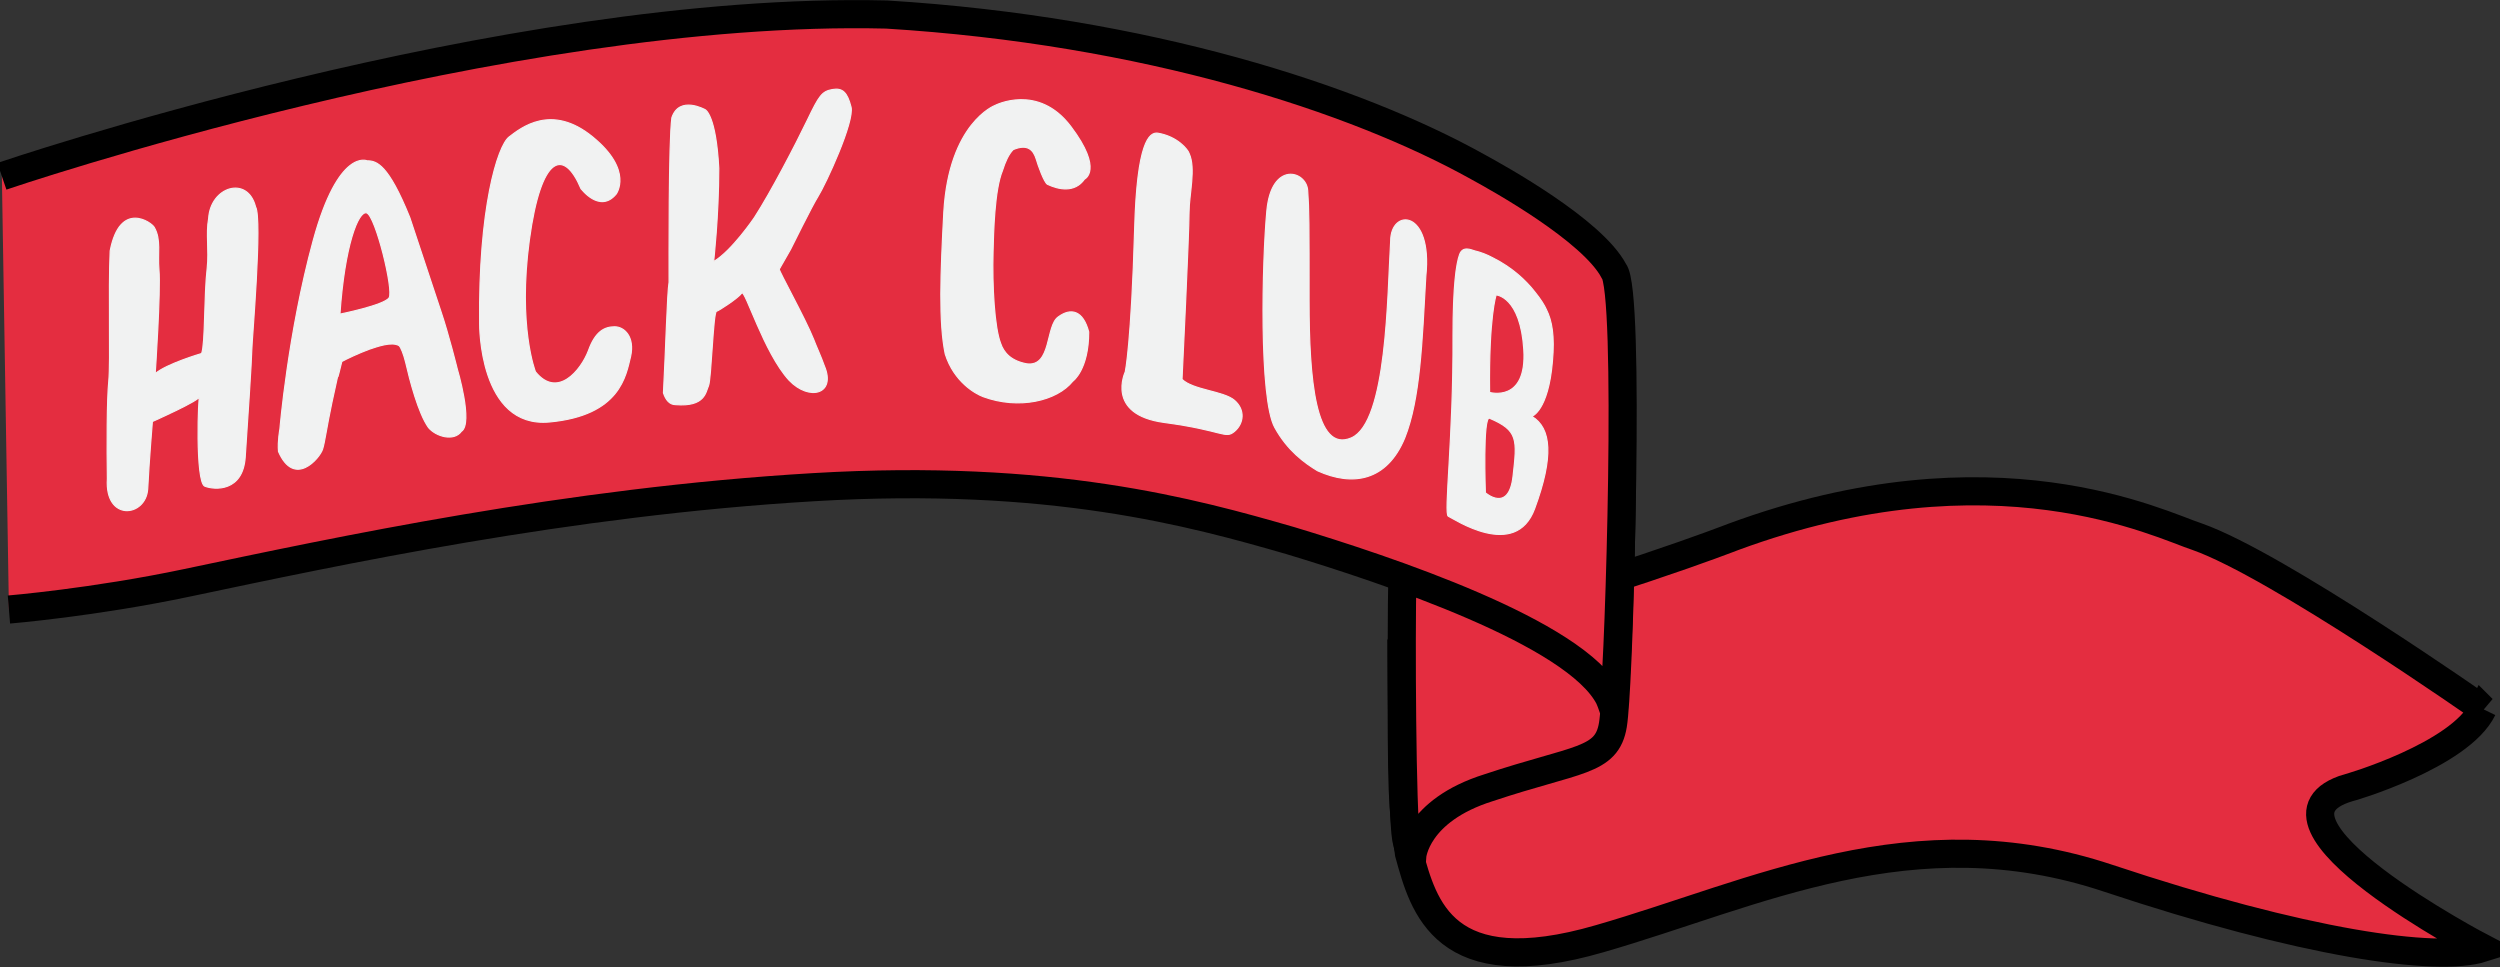 <?xml version="1.0" encoding="UTF-8" standalone="no"?>
<!-- Generator: Adobe Illustrator 20.0.0, SVG Export Plug-In . SVG Version: 6.00 Build 0)  -->

<svg
   xmlns:dc="http://purl.org/dc/elements/1.1/"
   xmlns:cc="http://creativecommons.org/ns#"
   xmlns:rdf="http://www.w3.org/1999/02/22-rdf-syntax-ns#"
   xmlns:svg="http://www.w3.org/2000/svg"
   xmlns="http://www.w3.org/2000/svg"
   xmlns:sodipodi="http://sodipodi.sourceforge.net/DTD/sodipodi-0.dtd"
   xmlns:inkscape="http://www.inkscape.org/namespaces/inkscape"
   version="1.1"
   id="Layer_1"
   x="0px"
   y="0px"
   viewBox="0 0 533.2 206.3"
   style="enable-background:new 0 0 533.2 206.3;"
   xml:space="preserve"
   sodipodi:docname="banner_plain_flag_no_year.svg"
   inkscape:version="0.92.2 2405546, 2018-03-11"
   inkscape:export-filename="/home/sven/Pictures/hackclubNoYearFlagFixedSpike.png"
   inkscape:export-xdpi="96"
   inkscape:export-ydpi="96"><rect x="0" y="0" width="533.2" height="206.3" fill="#333333" stroke="none"/><defs
   id="defs931" /><sodipodi:namedview
   pagecolor="#ffffff"
   bordercolor="#666666"
   borderopacity="1"
   objecttolerance="10"
   gridtolerance="10"
   guidetolerance="10"
   inkscape:pageopacity="0"
   inkscape:pageshadow="2"
   inkscape:window-width="1600"
   inkscape:window-height="845"
   id="namedview929"
   showgrid="false"
   inkscape:zoom="1.4136831"
   inkscape:cx="218.00233"
   inkscape:cy="-2.9701023"
   inkscape:window-x="0"
   inkscape:window-y="27"
   inkscape:window-maximized="1"
   inkscape:current-layer="Layer_1" />
<style
   type="text/css"
   id="style894">
	.st0{fill:#E42D40;stroke:#000000;stroke-width:6;stroke-miterlimit:10;}
	.st1{fill:#F1F2F2;stroke:#F1F2F2;stroke-width:0.25;stroke-miterlimit:10;}
</style>
<path
   class="st0"
   d="m 529.5,151.2 c 0,0 -43.8,-30.7 -60.8,-36.7 -8,-2.6 -43.4,-20.5 -99,0 0,0 -27.4,10.7 -65.6,20.4 l -5.2,3.2 c 0.1,33.1 0.1,32.8 1.6,43.9 3.1,11.3 7.4,27.9 40.7,18.2 33.3,-9.6 66.7,-26.8 108.4,-12.9 41.7,13.9 70.1,18 79.9,14.9 0,0 -52.011,-27.203 -28.6,-34.2 0,0.1 23.8,-6.9 28.6,-16.8 z"
   id="path896"
   inkscape:connector-curvature="0"
   style="fill:#e42d40;stroke:#000000;stroke-width:6;stroke-miterlimit:10"
   sodipodi:nodetypes="cccccccsccc" />




<path
   class="st0"
   d="M301.2,182.6c0,0,0.7-9.7,16.3-14.6c18.9-6.3,25.2-5.5,26.5-13.4c1.3-7.9,2.7-66.6,1.4-70.6  c-1.4-4-11.1,16.1-33.4,23.7c0,0-12.6,0.6-12.9,15.3c-0.3,12.7-0.1,50.8,0.8,55.8C300.6,182.2,301.2,182.6,301.2,182.6z"
   id="path906" />
<path
   class="st0"
   d="M0.4,37.6c0,0,107-36.5,188.7-34.5c55.3,3.4,99.9,17.9,126.1,32.5c4.4,2.4,24.4,13.5,29,22.2  c3.6,4.1,1.1,83.7,0.1,90.6c-0.1,4.5,0.1,3.1-1.1,0.4c-7.1-13.9-47.5-27.3-68-33.5c-20.8-6-51-14.4-101.6-11.4  c-52.6,3.1-101.4,13.6-133.7,20.4c-19.9,4.2-38,5.7-38,5.7"
   id="path908" />
<path
   class="st1"
   d="M87.4,46.4c1,3,2.8,8.4,6.6,19.9c1.7,5,3.5,12.3,3.5,12.3s3.5,11.7,0.9,13.4c-1.6,2.2-5.4,1.1-7-0.8  c-2.2-3.1-4-10.1-4.9-14c-0.4-1.6-1-3.2-1.4-3.5c-1.6-0.9-4.6,0.2-6.4,0.8c-2.4,0.9-4.9,2.1-5.8,2.6c-2.1,8.7,0.7-4.1-2.1,8.7  c-1.2,5.7-1.5,8.4-2,10c-0.6,1.9-6,8.3-9.4,0.5c-0.2-2.2,0.3-4.8,0.3-4.8s1.7-20.4,7.1-40.2c5.4-19.8,11.5-17,11.5-17  C80.3,34.3,82.8,35,87.4,46.4z M72.5,67c0,0,9.5-1.9,10.5-3.5c1-1.6-2.9-17.5-4.8-18.1C76.4,44.9,73.5,52.4,72.5,67z"
   id="path910" />
<path
   class="st1"
   d="M150.4,23.4c0,0-5.5-3.1-7.1,1.7c-0.7,5-0.6,31.1-0.6,35.1c-0.4,2.3-0.7,14.3-1.2,23.6c0.5,1.5,1.3,2.5,2.6,2.5  c6.3,0.5,6.4-2.7,7-4s1-15.7,1.7-15.9c0.6-0.2,4.6-2.8,5.4-3.9c0.7-0.9,4.7,12.7,10.1,18.6c4.3,4.5,10.1,3,7.5-3.1  c-0.7-2-1.7-4.1-2.3-5.7c-1.8-4.5-7.4-14.5-7.3-14.9c0.1-0.2,2.4-4.2,2.4-4.2s4.7-9.5,5.8-11.2c1.7-2.7,7.9-16.1,7.1-19.2  c-0.8-3.1-1.8-4.1-4-3.7c-2.2,0.4-2.8,1.3-5.3,6.5c-2.5,5.2-7.8,15.4-11.3,20.8c0,0-4.8,7.1-8.7,9.4c0,0,1.1-9.7,1.1-19.9  C152.7,24.4,150.4,23.4,150.4,23.4z"
   id="path912" />
<path
   class="st1"
   d="M170.7,113.8"
   id="path914" />
<path
   class="st1"
   d="M231.3,38.2c0,0,4.1-1.9-2.9-11.2s-16.2-4.5-16.2-4.5s-9.8,3.7-10.9,22.7c-0.7,13.1-1.1,23.6,0.3,30.3  c1.9,6,6.5,8.5,8.1,9.1c7.6,2.8,15.7,0.9,19.1-3.3c0,0,3.4-2.4,3.4-10.5c-1.2-4.6-3.8-5.2-6.5-3.2c-2.7,1.9-1.4,10.7-6.7,10  c-3.3-0.6-4.9-2.3-5.6-4.4c-1.3-3.4-1.8-12.2-1.6-19.5c0.1-4,0.3-13.2,2-17.3c0.6-1.9,1.3-3.5,2.3-4.5c3.1-1.3,4.3,0.1,4.9,2  c0.4,1.4,1.7,5,2.4,5.4C225.7,40.4,229.2,41.2,231.3,38.2z"
   id="path916" />
<path
   class="st1"
   d="M246.9,28.4c-1.8-0.2-4.4,1.9-4.9,20.3c-0.7,24.5-2,30.6-2,30.6s-4.3,9.1,8.3,10.8c12.7,1.7,13,3.6,15,1.9  c2-1.7,2.3-4.6,0-6.6c-2.3-2-8.9-2.2-11.2-4.5c0,0,1.5-30.9,1.5-35.6c0-3.8,1.5-9.4,0-12.6C253.4,32,251.2,29.1,246.9,28.4z"
   id="path918" />
<path
   class="st1"
   d="M270.2,44.9c-1,10.6-1.7,40.2,1.7,46.3c2.7,4.9,6.3,7.5,9.1,9.2c7.5,3.4,14.8,2.2,18.6-7  c3.3-8.3,3.7-20.3,4.5-34.5c1.5-14.3-7.5-14.5-7.5-7.5c-0.7,11.4-0.7,38.7-8.4,42c-7.7,3.3-9-12.8-9-29.2c0-16.4,0-19.6-0.3-23.6  C278.6,36.4,271.2,34.3,270.2,44.9z"
   id="path920" />
<path
   class="st1"
   d="M329.8,66c1.2,2.4,1.8,5.6,1.3,11.1c-0.9,10.6-4.4,11.7-4.4,11.7c4.2,2.5,4.7,8.6,0.6,19.7  c-4.1,11.1-17.4,2-18.4,1.6c-1-0.4,1.1-16.6,1-38.5c0-10.7,0.7-15.4,1.4-17.3c0.7-2,2.7-0.9,3.2-0.8c1.3,0.3,2.6,0.8,3.9,1.5  c4.2,2.1,7.1,4.9,8.9,7.2C328.6,63.8,329.4,65.1,329.8,66z M319.1,62.9c0,0-1.6,4.6-1.4,20.8c0,0,8,2.3,7.3-9.1  C324.3,63.2,319.1,62.9,319.1,62.9z M317.7,89.2c-1.5-0.6-0.9,15.9-0.9,15.9s5,4.4,5.9-3.5C323.6,93.7,323.8,91.8,317.7,89.2z"
   id="path922" />
<path
   class="st1"
   d="M23.5,53.5c-0.4,8.5,0.1,23.6-0.3,27.8c-0.4,3.9-0.4,14-0.3,20.8c-0.6,9.2,8.2,8.2,8.6,2.2c0.3-6,1-14.4,1-14.4  s10.4-4.6,10.1-5.4s-1,18.4,1.1,19.2s8.1,1.2,8.6-6.2c0.5-7.4,1.4-21.1,1.4-22.8c0-1.7,2.3-28,0.8-30.6c-1.7-6.7-9.6-4.3-10,2.5  c-0.6,3.2,0.1,6.8-0.3,10.5c-0.7,6-0.4,16.2-1.2,18.3c0,0-7.5,2.2-9.9,4.3c0,0,1.2-17.6,0.8-22.2c-0.3-3.4,0.5-6.4-1-9  C32.4,47.5,25.6,42.6,23.5,53.5z"
   id="path924" />
<path
   class="st1"
   d="M131.4,41.4c0,0,3.8-5-5-12.2c-8.8-7.2-15.3-1.9-17.8,0c-2.5,1.9-6.6,15.4-6.3,39.9c0,0-0.2,22.3,14.9,20.9  c15.1-1.4,16.3-9.9,17.3-14c0.9-4.1-1.3-6.3-3.4-6.3s-4.1,0.9-5.6,5.1c-1.6,4.2-6.6,10.3-11.3,4.5c0,0-3.8-9.6-1.3-28.1  c2.5-18.4,7.4-19.5,11-11C123.9,40.2,127.9,45.6,131.4,41.4z"
   id="path926" />
</svg>